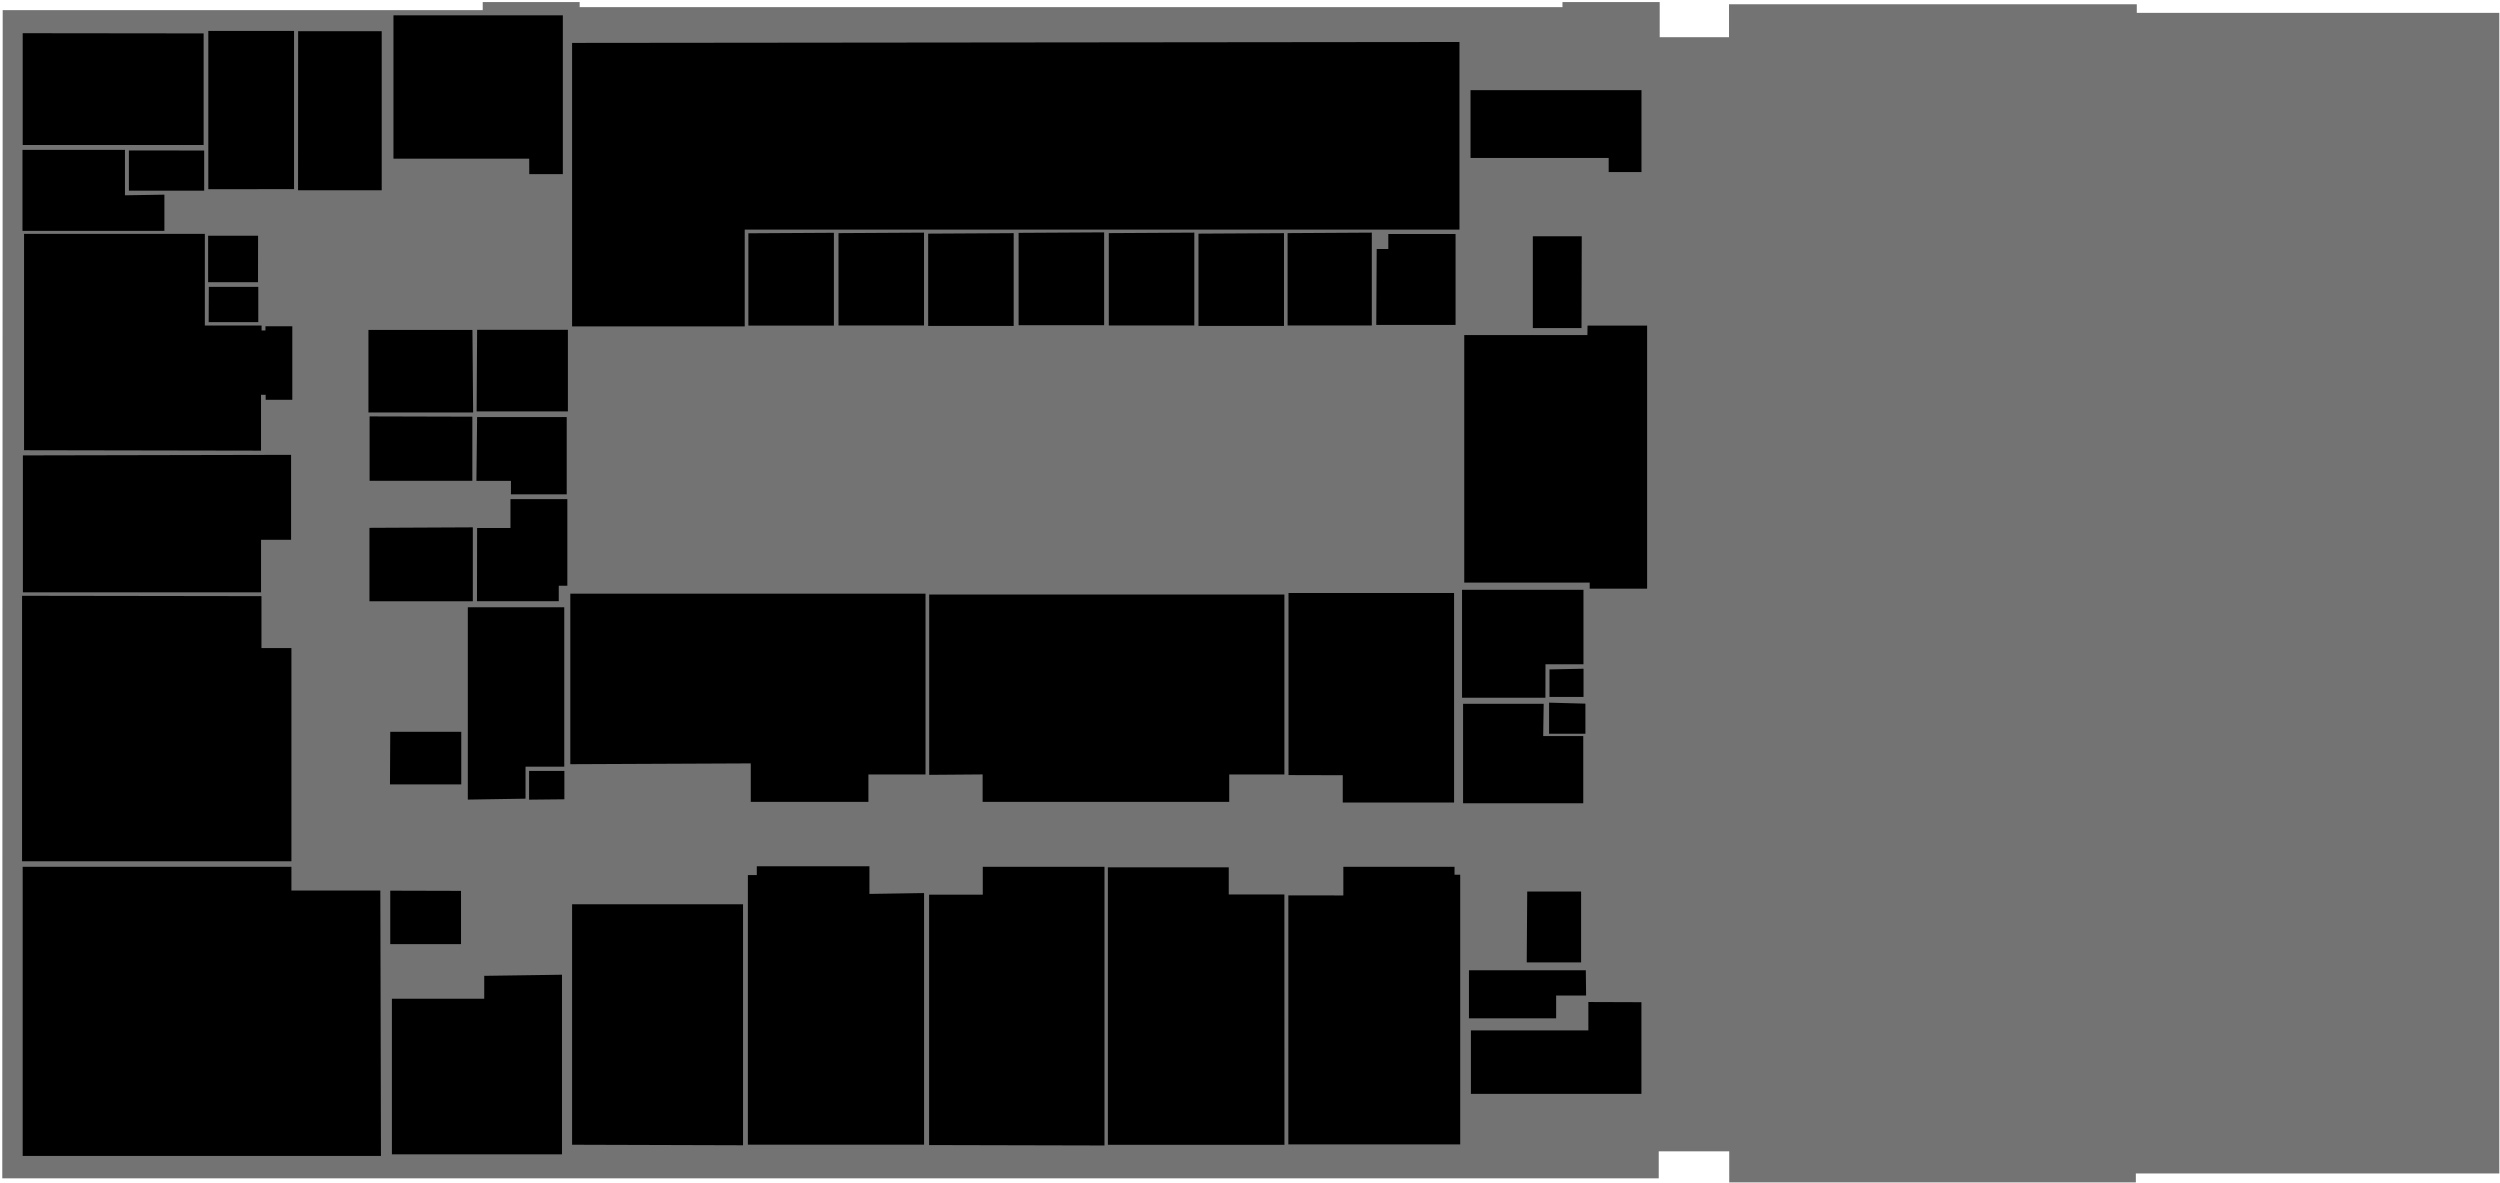 <svg width="1059" height="501" viewBox="0 0 1059 501"
    xmlns="http://www.w3.org/2000/svg">
    <g id="IshbelGordonLevel6">
        <g id="level 6">
            <path id="Vector" opacity="0.55" d="M0.963 499.13H702.638V487.701H732.5V500.878H904.744V497.083H1058.7V5.441H905.145V1.816H732.41V15.761H703.048V0.878H661.859V3.01H245.542V0.878H204.478V4.29H1.141L0.963 499.13Z" class="room"/>
        </g>
        <g id="H601">
            <path id="Vector_2" d="M224.118 338.736V326.561H239.07V338.579L224.118 338.736Z" class="room"/>
        </g>
        <g id="H601/1 BATHROOM">
            <path id="Vector_3" d="M222.612 338.317V324.758H239.019V257.247H198.169V338.709L222.612 338.317Z" class="bathroom"/>
        </g>
        <g id="H602">
            <path id="Vector_4" d="M241.584 323.713V251.473H392.048V328.076H367.859V339.676H318.028V323.373L241.584 323.713Z" class="room"/>
        </g>
        <g id="H603">
            <path id="Vector_5" d="M314.749 485.129V383.054H242.337V484.907L314.749 485.129Z" class="room"/>
        </g>
        <g id="H604">
            <path id="Vector_6" d="M368.292 378.661V366.956H320.579V370.692H316.803V484.894H391.435V378.3L368.292 378.661Z" class="room"/>
        </g>
        <g id="H605">
            <path id="Vector_7" d="M393.604 328.224V251.83H544.071V328.067H520.699V339.668H416.24V328.041L393.604 328.224Z" class="room"/>
        </g>
        <g id="H606">
            <path id="Vector_8" d="M393.56 485.041V378.981H416.304V367.186H467.859V485.221L393.56 485.041Z" class="room"/>
        </g>
        <g id="H607">
            <path id="Vector_9" d="M544.063 378.89H520.499V367.396H469.295V484.951H544.093L544.063 378.89Z" class="room"/>
        </g>
        <g id="H608">
            <path id="Vector_10" d="M545.74 379.281V484.771H618.545V370.547H616.141V367.186H569.041V379.311L545.74 379.281Z" class="room"/>
        </g>
        <g id="H609">
            <path id="Vector_11" d="M568.788 328.385V339.939H615.947V251.195H545.81V328.325L568.788 328.385Z" class="room"/>
        </g>
        <g id="H610">
            <path id="Vector_12" d="M671.752 410.992H622.249V431.37H659.179V421.706H671.869L671.752 410.992Z" class="room"/>
        </g>
        <g id="H611">
            <path id="Vector_13" d="M671.577 298.063V310.818H656.189V297.643L671.577 298.063Z" class="room"/>
        </g>
        <g id="H611/1 MALE BATHROOM">
            <path id="Vector_14" d="M653.903 298.124H619.757V340.26H670.668V311.809H653.698L653.903 298.124Z" class="bathroom"/>
        </g>
        <g id="H612">
            <path id="Vector_15" d="M670.784 283.268V295.212H656.364V283.568L670.784 283.268Z" class="room"/>
        </g>
        <g id="H612/1 FEMALE BATHROOM">
            <path id="Vector_16" d="M654.665 281.377H670.756V249.834H619.318V295.572H654.636L654.665 281.377Z" class="bathroom"/>
        </g>
        <g id="H613">
            <path id="Vector_17" d="M672.426 141.941H620.256V246.801H673.393V249.352H697.72V137.919H672.485L672.426 141.941Z" class="room"/>
        </g>
        <g id="H614">
            <path id="Vector_18" d="M242.337 18.178V138.254H315.464V97.258H618.229V17.788L242.337 18.178Z" class="room"/>
        </g>
        <g id="H614/1">
            <path id="Vector_19" d="M317.01 98.819V137.924H353.237V98.609L317.01 98.819Z" class="room"/>
        </g>
        <g id="H614/2">
            <path id="Vector_20" d="M355.188 98.75V137.855H391.415V98.54L355.188 98.75Z" class="room"/>
        </g>
        <g id="H614/3">
            <path id="Vector_21" d="M393.17 98.973V138.078H429.396V98.763L393.17 98.973Z" class="room"/>
        </g>
        <g id="H614/4">
            <path id="Vector_22" d="M431.485 98.639V137.744H467.712V98.429L431.485 98.639Z" class="room"/>
        </g>
        <g id="H614/5">
            <path id="Vector_23" d="M469.69 98.75V137.855H505.916V98.54L469.69 98.75Z" class="room"/>
        </g>
        <g id="H614/6">
            <path id="Vector_24" d="M507.671 98.973V138.078H543.898V98.763L507.671 98.973Z" class="room"/>
        </g>
        <g id="H614/7">
            <path id="Vector_25" d="M545.43 98.75V137.855H581.099V98.54L545.43 98.75Z" class="room"/>
        </g>
        <g id="H614/8">
            <path id="Vector_26" d="M583.166 105.481H588.09V99.119H616.578V137.653H582.99L583.166 105.481Z" class="room"/>
        </g>
        <g id="H615">
            <path id="Vector_27" d="M202.108 139.708H240.562V174.281H201.903L202.108 139.708Z" class="room"/>
        </g>
        <g id="H616">
            <path id="Vector_28" d="M126.285 13.209H161.69V80.585H126.255L126.285 13.209Z" class="room"/>
        </g>
        <g id="H617">
            <path id="Vector_29" d="M124.555 80.118V13.102H88.241V80.148L124.555 80.118Z" class="room"/>
        </g>
        <g id="H617/1">
            <path id="Vector_30" d="M9.613 14.063V61.421H86.257V14.153L9.613 14.063Z" class="room"/>
        </g>
        <g id="H618">
            <path id="Vector_31" d="M54.602 63.732V80.778H86.491V63.762L54.602 63.732Z" class="room"/>
        </g>
        <g id="H619">
            <path id="Vector_32" d="M69.638 82.459V97.795H9.525V63.492H52.932V82.729L69.638 82.459Z" class="room"/>
        </g>
        <g id="H620">
            <path id="Vector_33" d="M109.323 99.862H88.162V119.549H109.294L109.323 99.862Z" class="room"/>
        </g>
        <g id="H620/1">
            <path id="Vector_34" d="M88.455 121.53H109.412V136.446H88.397L88.455 121.53Z" class="room"/>
        </g>
        <g id="H621">
            <path id="Vector_35" d="M200.123 139.769H156.071V174.732H200.416L200.123 139.769Z" class="room"/>
        </g>
        <g id="H622">
            <path id="Vector_36" d="M110.572 190.895V167.246H112.536V169.347H123.82V138.195H112.448V139.995H110.806V137.894H86.773V99.06H10.188V190.715L110.572 190.895Z" class="room"/>
        </g>
        <g id="H623">
            <path id="Vector_37" d="M156.559 176.391V203.671H200.084V176.511L156.559 176.391Z" class="room"/>
        </g>
        <g id="H624">
            <path id="Vector_38" d="M202.106 176.661H240.061V209.404H216.438V203.702H201.813L202.106 176.661Z" class="room"/>
        </g>
        <g id="H625">
            <path id="Vector_39" d="M202.106 223.655H216.233V211.44H240.325V248.115H236.691V254.657H202.047L202.106 223.655Z" class="room"/>
        </g>
        <g id="H626">
            <path id="Vector_40" d="M200.289 223.385V254.687H156.501V223.595L200.289 223.385Z" class="room"/>
        </g>
        <g id="H627">
            <path id="Vector_41" d="M123.299 192.672V228.656H110.578V250.924H9.696V192.912L123.299 192.672Z" class="room"/>
        </g>
        <g id="H628">
            <path id="Vector_42" d="M110.754 252.529V274.527H123.445V364.832H9.344V252.378L110.754 252.529Z" class="room"/>
        </g>
        <g id="H629">
            <path id="Vector_43" d="M161.107 377.219H123.445V367.166H9.608V489.648H161.371L161.107 377.219Z" class="room"/>
        </g>
        <g id="level 6 stairs 1">
            <path id="Vector_44" d="M224.194 73.769H238.415V6.502H166.67V67.219H224.17L224.194 73.769Z" class="stair"/>
        </g>
        <g id="level 6 lift 1">
            <path id="Vector_45" d="M165.312 309.979H195.388V332.285H165.192L165.312 309.979Z" class="lift"/>
        </g>
        <g id="level 6 lift 2">
            <path id="Vector_46" d="M165.311 377.287V399.94H195.288V377.369L165.311 377.287Z" class="lift"/>
        </g>
        <g id="level 6 stairs 3">
            <path id="Vector_47" d="M205.121 413.363V423.063H166.011V488.976H238.055V412.893L205.121 413.363Z" class="stair"/>
        </g>
        <g id="level 6 stairs 4">
            <path id="Vector_48" d="M672.833 424.454V436.465H623.078V463.371H695.305V424.53L672.833 424.454Z" class="stair"/>
        </g>
        <g id="level 6 lift 3">
            <path id="Vector_49" d="M646.93 377.661H669.756V407.66H646.725L646.93 377.661Z" class="lift"/>
        </g>
        <g id="level 6 stairs 2">
            <path id="Vector_50" d="M622.917 66.909H681.437V72.886H695.33V38.19H622.917V66.909Z" class="stair"/>
        </g>
        <g id="H614/9">
            <path id="Vector_51" d="M670.025 100.084H649.306V138.963H669.931L670.025 100.084Z" class="room"/>
        </g>
    </g>
</svg>
